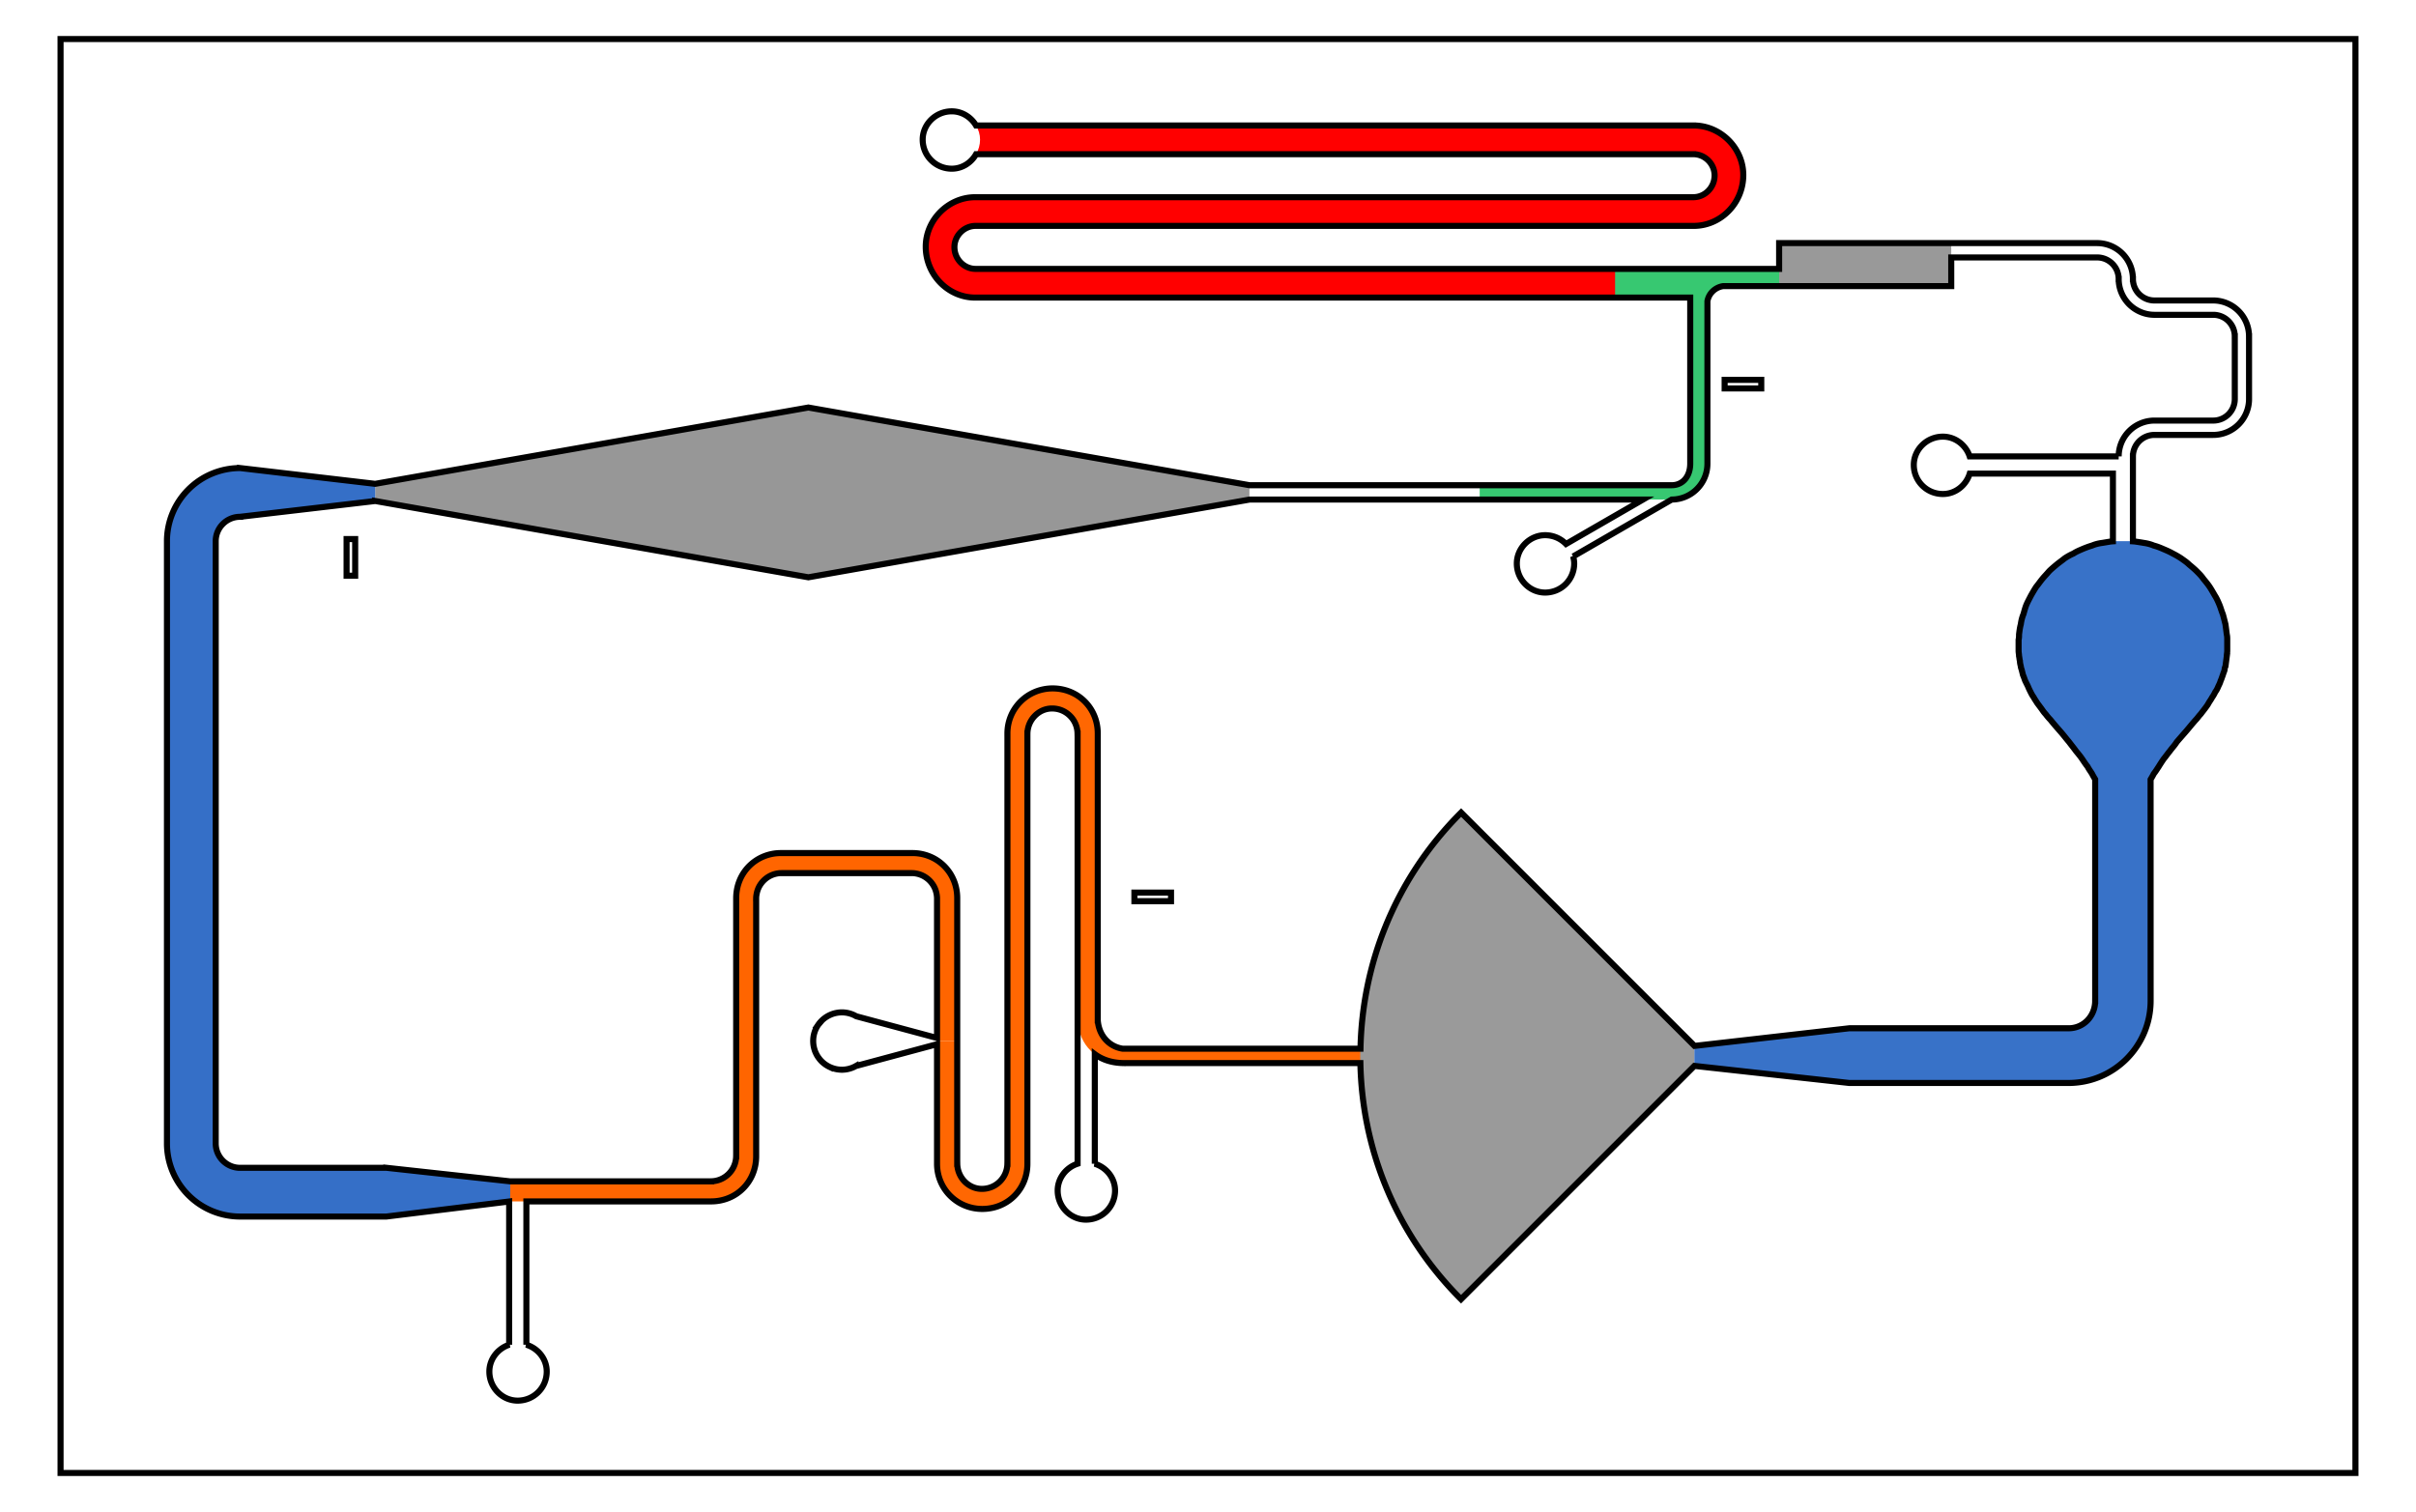 <?xml version="1.0" encoding="UTF-8" standalone="no"?>
<!-- Created with Inkscape (http://www.inkscape.org/) -->

<svg
   xmlns:dc="http://purl.org/dc/elements/1.1/"
   xmlns:cc="http://creativecommons.org/ns#"
   xmlns:rdf="http://www.w3.org/1999/02/22-rdf-syntax-ns#"
   xmlns:svg="http://www.w3.org/2000/svg"
   xmlns="http://www.w3.org/2000/svg"
   xmlns:sodipodi="http://sodipodi.sourceforge.net/DTD/sodipodi-0.dtd"
   xmlns:inkscape="http://www.inkscape.org/namespaces/inkscape"
   width="298.426"
   height="186.812"
   id="svg2"
   version="1.1"
   inkscape:version="0.92.4 5da689c313, 2019-01-14"
   sodipodi:docname="shuttle_overlay (copy).svg">
  <sodipodi:namedview
     id="base"
     pagecolor="#ffffff"
     bordercolor="#666666"
     borderopacity="1.0"
     inkscape:pageopacity="0.0"
     inkscape:pageshadow="2"
     inkscape:zoom="2.8284271"
     inkscape:cx="103.34986"
     inkscape:cy="76.35364"
     inkscape:document-units="mm"
     inkscape:current-layer="layer1"
     showgrid="false"
     units="mm"
     showborder="true"
     objecttolerance="20"
     borderlayer="true"
     inkscape:showpageshadow="true"
     inkscape:window-width="2560"
     inkscape:window-height="1414"
     inkscape:window-x="0"
     inkscape:window-y="0"
     inkscape:window-maximized="1"
     showguides="false"
     inkscape:guide-bbox="true"
     inkscape:pagecheckerboard="true"
     inkscape:snap-midpoints="true"
     inkscape:snap-nodes="false"
     inkscape:snap-bbox="true"
     inkscape:snap-bbox-midpoints="true"
     fit-margin-top="0"
     fit-margin-left="0"
     fit-margin-right="0"
     fit-margin-bottom="0">
    <inkscape:grid
       snapvisiblegridlinesonly="true"
       enabled="true"
       visible="true"
       empspacing="5"
       units="mm"
       id="grid3773"
       type="xygrid"
       originx="7.105"
       originy="4.448"
       spacingx="2.016"
       spacingy="2.016" />
  </sodipodi:namedview>
  <defs
     id="defs4">
    <pattern
       id="EMFhbasepattern"
       patternUnits="userSpaceOnUse"
       width="6"
       height="6"
       x="0"
       y="0" />
  </defs>
  <g
     inkscape:groupmode="layer"
     id="layer1"
     inkscape:label="_background"
     style="display:inline"
     transform="translate(7.105,4.448)">
    <rect
       style="fill:#ffffff;fill-opacity:1;stroke:none;stroke-width:0.788;stroke-miterlimit:4;stroke-dasharray:none;stroke-dashoffset:0;stroke-opacity:1"
       id="rect834"
       width="298.426"
       height="186.812"
       x="-7.105"
       y="-4.448" />
  </g>
  <g
     inkscape:groupmode="layer"
     id="layer7"
     inkscape:label="9 - SLC"
     transform="translate(7.105,5.199)"
     style="display:inline">
    <path
       style="color:#000000;clip-rule:nonzero;display:inline;overflow:visible;visibility:visible;opacity:1;isolation:auto;mix-blend-mode:normal;color-interpolation:sRGB;color-interpolation-filters:linearRGB;solid-color:#000000;solid-opacity:1;fill:#ff0000;fill-opacity:1;fill-rule:nonzero;stroke:none;stroke-width:1.067;stroke-linecap:butt;stroke-linejoin:miter;stroke-miterlimit:4;stroke-dasharray:none;stroke-dashoffset:0;stroke-opacity:1;color-rendering:auto;image-rendering:auto;shape-rendering:auto;text-rendering:auto;enable-background:accumulate"
       d="m 113.457,10.309 c 0.307,0.517 0.496,1.108 0.496,1.74 0,0.662 -0.188,1.272 -0.492,1.803 h 11.057 11.072 11.072 11.074 11.072 11.072 11.074 11.072 c 0.013,-1.8e-4 0.024,0 0.037,0 1.422,0 2.621,1.199 2.621,2.621 0,1.497 -1.199,2.693 -2.621,2.693 -0.013,0 -0.024,0.002 -0.037,0.002 v -0.002 h -11.072 -11.074 -11.072 -11.072 -11.074 -11.072 -11.072 -11.072 v 0.002 c -0.03,0 -0.058,-0.002 -0.088,-0.002 -3.319,0 -6.113,2.795 -6.113,6.113 0,3.493 2.795,6.289 6.113,6.289 0.028,0 0.056,3.3e-4 0.084,0 0.001,-2e-5 0.003,2e-5 0.004,0 h 14.352 14.354 14.355 14.354 14.355 14.354 2.104 2.26 c 0.297,-0.734 0.972,-1.292 1.807,-1.418 h 1.424 5.492 v -1.062 -1.062 h -5.492 -5.447 -2.146 -14.354 -14.355 -14.354 -14.355 -14.354 -14.352 c -0.001,0 -0.003,2e-5 -0.004,0 -0.011,-1.7e-4 -0.022,-0.002 -0.033,-0.002 -1.422,0 -2.621,-1.196 -2.621,-2.693 0,-1.422 1.199,-2.621 2.621,-2.621 0.013,0 0.024,0.002 0.037,0.002 h 11.072 11.072 11.072 11.074 11.072 11.072 11.074 11.072 c 0.03,4e-4 0.058,0 0.088,0 3.319,0 6.113,-2.796 6.113,-6.289 0,-3.319 -2.795,-6.113 -6.113,-6.113 -0.03,0 -0.058,0 -0.088,0 h -11.072 -11.074 -11.072 -11.072 -11.074 -11.072 -11.072 z"
       id="path67-9-0-7-4-9"
       inkscape:connector-curvature="0" />
  </g>
  <g
     inkscape:groupmode="layer"
     id="layer8"
     inkscape:label="8 - PM_block"
     transform="translate(7.105,5.199)"
     style="display:inline">
    <path
       style="color:#000000;clip-rule:nonzero;display:inline;overflow:visible;visibility:visible;opacity:1;isolation:auto;mix-blend-mode:normal;color-interpolation:sRGB;color-interpolation-filters:linearRGB;solid-color:#000000;solid-opacity:1;fill:#999999;fill-opacity:1;fill-rule:nonzero;stroke:none;stroke-width:1.067;stroke-linecap:butt;stroke-linejoin:miter;stroke-miterlimit:4;stroke-dasharray:none;stroke-dashoffset:0;stroke-opacity:1;color-rendering:auto;image-rendering:auto;shape-rendering:auto;text-rendering:auto;enable-background:accumulate"
       d="m 212.653,24.837 v 5.314 h 10.631 10.629 v -5.314 h -10.629 z"
       id="rect4183-8-3-6-9-0-6-05-7-1"
       inkscape:connector-curvature="0" />
  </g>
  <g
     inkscape:groupmode="layer"
     id="layer9"
     inkscape:label="7 - block"
     transform="translate(7.105,5.199)">
    <path
       style="color:#000000;clip-rule:nonzero;display:inline;overflow:visible;visibility:visible;opacity:1;isolation:auto;mix-blend-mode:normal;color-interpolation:sRGB;color-interpolation-filters:linearRGB;solid-color:#000000;solid-opacity:1;fill:#37c871;fill-opacity:1;fill-rule:nonzero;stroke:none;stroke-width:1.067;stroke-linecap:butt;stroke-linejoin:miter;stroke-miterlimit:4;stroke-dasharray:none;stroke-dashoffset:0;stroke-opacity:1;color-rendering:auto;image-rendering:auto;shape-rendering:auto;text-rendering:auto;enable-background:accumulate"
       d="m 192.392,28.027 v 3.543 h 7.178 2.104 v 2.545 3.996 3.996 3.996 3.996 1.998 0 c -0.001,1.467 -0.838,2.655 -2.305,2.654 h -9.48 -9.482 -4.74 v 1.772 h 4.74 9.482 9.48 c 2.445,3e-4 4.428,-1.981 4.43,-4.426 0,-7e-4 0,-10e-4 0,0 v -1.998 -3.996 -3.996 -3.996 -3.996 -2.094 c 0.163,-0.953 0.942,-1.718 1.941,-1.869 h 1.424 5.492 v -1.062 -1.062 h -5.492 -5.447 -2.146 z"
       id="path67-9-0-7-4-2-5"
       inkscape:connector-curvature="0" />
  </g>
  <g
     inkscape:groupmode="layer"
     id="layer6"
     inkscape:label="6 - PM_iSIMPLE"
     transform="translate(7.105,5.199)">
    <path
       style="color:#000000;clip-rule:nonzero;display:inline;overflow:visible;visibility:visible;opacity:1;isolation:auto;mix-blend-mode:normal;color-interpolation:sRGB;color-interpolation-filters:linearRGB;solid-color:#000000;solid-opacity:1;fill:#979797;fill-opacity:1;fill-rule:nonzero;stroke:none;stroke-width:1.067;stroke-linecap:butt;stroke-linejoin:miter;stroke-miterlimit:4;stroke-dasharray:none;stroke-dashoffset:0;stroke-opacity:1;color-rendering:auto;image-rendering:auto;shape-rendering:auto;text-rendering:auto;enable-background:accumulate"
       d="m 92.747,45.152 -29.764,5.244 -23.744,4.184 v 2.121 l 23.744,4.184 29.764,5.244 29.764,-5.244 24.742,-4.359 h -0.027 v -1.772 h 0.016 l -24.73,-4.357 z"
       id="path4248-9-3"
       inkscape:connector-curvature="0" />
  </g>
  <g
     inkscape:groupmode="layer"
     id="layer4"
     inkscape:label="5 - WLC_iSIMPLE"
     transform="translate(7.105,5.199)">
    <path
       style="color:#000000;clip-rule:nonzero;display:inline;overflow:visible;visibility:visible;opacity:1;isolation:auto;mix-blend-mode:normal;color-interpolation:sRGB;color-interpolation-filters:linearRGB;solid-color:#000000;solid-opacity:1;fill:#356fc7;fill-opacity:1;fill-rule:nonzero;stroke:none;stroke-width:1.067;stroke-linecap:butt;stroke-linejoin:miter;stroke-miterlimit:4;stroke-dasharray:none;stroke-dashoffset:0;stroke-opacity:1;color-rendering:auto;image-rendering:auto;shape-rendering:auto;text-rendering:auto;enable-background:accumulate"
       d="m 22.554,52.628 v 0 a 9.036,9.036 0 0 0 -9.035,9.035 v 18.602 18.604 18.602 18.604 a 9.036,9.036 0 0 0 9.033,9.035 9.036,9.036 0 0 0 0.002,0 H 40.622 l 15.301,-1.877 v -2.475 l -15.301,-1.676 v 0 H 22.554 a 3.012,3.012 0 0 1 -0.002,0 3.012,3.012 0 0 1 -3.01,-3.012 v -18.604 -18.602 -18.604 -18.602 a 3.012,3.012 0 0 1 3.012,-3.012 v 0 l 16.686,-1.951 v -2.121 z"
       id="path4357-8-9-2-2-6-2"
       inkscape:connector-curvature="0" />
  </g>
  <g
     inkscape:groupmode="layer"
     id="layer11"
     inkscape:label="4 - push2"
     transform="translate(7.105,5.199)"
     style="display:inline">
    <path
       style="color:#000000;clip-rule:nonzero;display:inline;overflow:visible;visibility:visible;opacity:1;isolation:auto;mix-blend-mode:normal;color-interpolation:sRGB;color-interpolation-filters:linearRGB;solid-color:#000000;solid-opacity:1;fill:#ff6500;fill-opacity:1;fill-rule:nonzero;stroke:none;stroke-width:1.067;stroke-linecap:butt;stroke-linejoin:miter;stroke-miterlimit:4;stroke-dasharray:none;stroke-dashoffset:0;stroke-opacity:1;color-rendering:auto;image-rendering:auto;shape-rendering:auto;text-rendering:auto;enable-background:accumulate"
       d="m 89.407,100.193 c -0.394,0 -0.777,0.034 -1.145,0.107 -0.368,0.073 -0.721,0.18 -1.057,0.318 -0.335,0.138 -0.653,0.308 -0.949,0.506 -0.296,0.198 -0.572,0.423 -0.822,0.674 -0.25,0.25 -0.476,0.524 -0.674,0.82 -0.198,0.296 -0.367,0.614 -0.506,0.949 -0.139,0.335 -0.246,0.689 -0.318,1.057 -0.073,0.368 -0.111,0.751 -0.111,1.145 v 3.986 3.986 3.986 3.986 3.986 3.986 3.986 3.988 h -0.004 c -0.004,0.213 -0.029,0.42 -0.072,0.621 -0.043,0.201 -0.104,0.394 -0.184,0.578 -0.079,0.184 -0.176,0.358 -0.287,0.521 -0.111,0.163 -0.236,0.316 -0.375,0.455 -0.139,0.139 -0.292,0.264 -0.455,0.375 -0.163,0.111 -0.338,0.208 -0.521,0.287 -0.184,0.079 -0.378,0.14 -0.578,0.184 -0.201,0.043 -0.41,0.068 -0.623,0.072 v 0.01 h -3.1 -3.1 -3.102 -3.1 -3.1 -3.102 -3.1 -3.102 v 2.481 h 3.102 3.1 3.102 3.1 3.1 3.102 3.1 3.102 c 0.394,0 0.775,-0.037 1.143,-0.109 0.368,-0.073 0.721,-0.18 1.057,-0.318 0.335,-0.139 0.653,-0.31 0.949,-0.508 0.296,-0.198 0.572,-0.423 0.822,-0.674 0.25,-0.25 0.476,-0.524 0.674,-0.82 0.198,-0.296 0.367,-0.614 0.506,-0.949 0.139,-0.335 0.246,-0.691 0.318,-1.058 0.073,-0.368 0.109,-0.749 0.109,-1.143 v -3.988 -3.986 -3.986 -3.986 -3.986 -3.986 -3.986 -3.986 c 0.004,-0.213 0.035,-0.421 0.078,-0.621 0.043,-0.201 0.106,-0.394 0.186,-0.578 0.079,-0.184 0.174,-0.358 0.285,-0.521 0.111,-0.163 0.238,-0.316 0.377,-0.455 0.139,-0.139 0.292,-0.264 0.455,-0.375 0.163,-0.111 0.338,-0.208 0.521,-0.287 0.184,-0.079 0.378,-0.142 0.578,-0.185 0.201,-0.044 0.408,-0.07 0.621,-0.07 v 0 h 2.018 2.02 2.018 2.018 2.02 2.018 2.018 2.01 v 0 c 0.213,0 0.423,0.026 0.623,0.07 0.201,0.043 0.392,0.106 0.576,0.185 0.184,0.079 0.358,0.176 0.521,0.287 0.163,0.111 0.316,0.236 0.455,0.375 0.139,0.139 0.266,0.292 0.377,0.455 0.111,0.163 0.206,0.338 0.285,0.521 0.079,0.184 0.142,0.378 0.186,0.578 0.043,0.197 0.073,0.403 0.078,0.613 v 4.104 4.102 4.104 4.104 1.238 h 0.311 0.311 0.309 0.311 0.311 0.309 0.311 0.311 v -1.238 -4.104 -4.104 -4.102 -4.096 c 0,-0.394 -0.039,-0.777 -0.111,-1.145 -0.073,-0.368 -0.18,-0.721 -0.318,-1.057 -0.139,-0.335 -0.308,-0.653 -0.506,-0.949 -0.198,-0.296 -0.423,-0.57 -0.674,-0.82 -0.25,-0.25 -0.526,-0.476 -0.822,-0.674 -0.296,-0.198 -0.614,-0.367 -0.949,-0.506 -0.335,-0.139 -0.689,-0.246 -1.057,-0.318 -0.366,-0.072 -0.746,-0.107 -1.137,-0.107 h -2.018 -2.018 -2.018 -2.02 -2.018 -2.018 -2.02 z"
       id="path67-9-0-4-5-8-4-1"
       inkscape:connector-curvature="0" />
  </g>
  <g
     inkscape:groupmode="layer"
     id="layer10"
     inkscape:label="3  - push1"
     transform="translate(7.105,5.199)"
     style="display:inline">
    <path
       style="color:#000000;clip-rule:nonzero;display:inline;overflow:visible;visibility:visible;opacity:1;isolation:auto;mix-blend-mode:normal;color-interpolation:sRGB;color-interpolation-filters:linearRGB;solid-color:#000000;solid-opacity:1;fill:#ff6600;fill-opacity:0.99;fill-rule:nonzero;stroke:none;stroke-width:1.067;stroke-linecap:butt;stroke-linejoin:miter;stroke-miterlimit:4;stroke-dasharray:none;stroke-dashoffset:0;stroke-opacity:1;color-rendering:auto;image-rendering:auto;shape-rendering:auto;text-rendering:auto;enable-background:accumulate"
       d="m 122.903,79.853 c -0.383,0 -0.755,0.037 -1.117,0.109 -0.362,0.073 -0.712,0.18 -1.045,0.318 -0.333,0.139 -0.65,0.31 -0.947,0.508 -0.297,0.198 -0.575,0.423 -0.828,0.674 -0.253,0.25 -0.482,0.526 -0.684,0.822 -0.201,0.296 -0.376,0.614 -0.518,0.949 -0.142,0.336 -0.251,0.689 -0.326,1.057 -0.075,0.368 -0.115,0.751 -0.115,1.145 h 0.004 v 6.643 6.644 6.643 6.645 6.643 6.645 6.644 6.643 h -0.006 c -0.004,0.216 -0.03,0.426 -0.074,0.629 -0.044,0.203 -0.109,0.398 -0.189,0.584 -0.081,0.186 -0.178,0.362 -0.291,0.527 -0.113,0.165 -0.243,0.319 -0.385,0.459 -0.142,0.14 -0.296,0.266 -0.463,0.377 -0.167,0.111 -0.344,0.205 -0.531,0.283 -0.187,0.078 -0.384,0.139 -0.588,0.18 -0.204,0.041 -0.416,0.062 -0.633,0.062 -0.202,0 -0.401,-0.022 -0.594,-0.062 -0.193,-0.041 -0.38,-0.102 -0.559,-0.18 -0.179,-0.078 -0.351,-0.172 -0.512,-0.283 -0.161,-0.111 -0.311,-0.237 -0.449,-0.377 -0.138,-0.14 -0.264,-0.294 -0.375,-0.459 -0.111,-0.165 -0.209,-0.341 -0.289,-0.527 -0.08,-0.186 -0.141,-0.381 -0.186,-0.584 -0.044,-0.203 -0.07,-0.413 -0.074,-0.629 h -0.004 v -4.102 -4.104 -4.104 -2.863 h -0.311 -0.311 -0.309 -0.311 -0.311 -0.309 -0.311 -0.311 v 2.863 4.104 4.104 4.102 c 0,0.394 0.04,0.777 0.115,1.145 0.075,0.368 0.184,0.721 0.326,1.057 0.142,0.336 0.316,0.653 0.518,0.949 0.201,0.296 0.43,0.572 0.684,0.822 0.253,0.25 0.529,0.476 0.826,0.674 0.297,0.198 0.614,0.367 0.947,0.506 0.333,0.139 0.683,0.245 1.045,0.318 0.362,0.073 0.737,0.111 1.119,0.111 0.394,0 0.777,-0.038 1.145,-0.111 0.368,-0.073 0.721,-0.18 1.057,-0.318 0.335,-0.139 0.653,-0.308 0.949,-0.506 0.296,-0.198 0.572,-0.423 0.822,-0.674 0.25,-0.25 0.476,-0.526 0.674,-0.822 0.198,-0.296 0.367,-0.614 0.506,-0.949 0.139,-0.336 0.246,-0.689 0.318,-1.057 0.073,-0.368 0.111,-0.751 0.111,-1.145 v -6.643 -6.644 -6.645 -6.643 -6.645 -6.643 -6.644 -6.643 h 0.002 c 0.004,-0.216 0.028,-0.428 0.072,-0.631 0.044,-0.203 0.108,-0.398 0.188,-0.584 0.08,-0.186 0.176,-0.362 0.287,-0.527 0.111,-0.165 0.237,-0.317 0.375,-0.457 0.138,-0.14 0.288,-0.266 0.449,-0.377 0.161,-0.111 0.333,-0.207 0.512,-0.285 0.179,-0.078 0.366,-0.139 0.559,-0.18 0.193,-0.041 0.393,-0.061 0.596,-0.061 0.217,0 0.427,0.02 0.631,0.061 0.204,0.041 0.401,0.102 0.588,0.18 0.187,0.078 0.365,0.174 0.531,0.285 0.167,0.111 0.323,0.237 0.465,0.377 0.142,0.14 0.27,0.292 0.383,0.457 0.113,0.165 0.212,0.342 0.293,0.527 0.081,0.186 0.143,0.381 0.188,0.584 0.044,0.203 0.07,0.415 0.074,0.631 h 0.006 v 4.428 4.43 4.43 4.428 4.43 4.43 4.43 4.428 c 0.215,3.088 2.287,5.196 5.576,5.275 0,0 0,0 0,0 h 3.68 3.686 3.688 3.688 3.688 3.688 3.688 3.686 v -0.221 -0.223 -0.221 -0.221 -0.223 -0.221 -0.221 -0.223 h -3.686 -3.688 -3.688 -3.688 -3.688 -3.688 -3.686 -3.68 c -1.712,-0.25 -2.967,-1.652 -3.094,-3.508 h -0.002 v -4.422 -4.43 -4.43 -4.43 -4.428 -4.43 -4.43 -4.428 c 0,-0.394 -0.039,-0.776 -0.111,-1.145 -0.073,-0.368 -0.18,-0.721 -0.318,-1.057 -0.139,-0.336 -0.308,-0.653 -0.506,-0.949 -0.198,-0.296 -0.423,-0.572 -0.674,-0.822 -0.25,-0.25 -0.526,-0.476 -0.822,-0.674 -0.296,-0.198 -0.614,-0.369 -0.949,-0.508 -0.335,-0.139 -0.689,-0.246 -1.057,-0.318 -0.368,-0.073 -0.751,-0.109 -1.145,-0.109 z"
       id="path67-9-0-4-5-8-5-6-6"
       inkscape:connector-curvature="0" />
  </g>
  <g
     inkscape:groupmode="layer"
     id="layer5"
     inkscape:label="2 - PM_SIMPLE"
     transform="translate(7.105,5.199)"
     style="display:inline">
    <path
       style="color:#000000;clip-rule:nonzero;display:inline;overflow:visible;visibility:visible;opacity:1;isolation:auto;mix-blend-mode:normal;color-interpolation:sRGB;color-interpolation-filters:linearRGB;solid-color:#000000;solid-opacity:1;fill:#999999;fill-opacity:0.985;fill-rule:nonzero;stroke:none;stroke-width:1.067;stroke-linecap:butt;stroke-linejoin:miter;stroke-miterlimit:4;stroke-dasharray:none;stroke-dashoffset:0;stroke-opacity:1;marker:none;color-rendering:auto;image-rendering:auto;shape-rendering:auto;text-rendering:auto;enable-background:accumulate"
       d="m 173.363,95.189 c -4.151,4.151 -7.264,8.946 -9.34,14.064 -2.076,5.118 -3.113,10.559 -3.113,16 9e-5,5.441 1.038,10.882 3.113,16 2.076,5.118 5.19,9.915 9.342,14.066 l 7.516,-7.518 7.518,-7.516 7.516,-7.516 6.277,-6.277 h -0.008 v -2.477 h 0.008 l -6.277,-6.279 -7.518,-7.516 -7.516,-7.518 z"
       id="path4142-2-7-01-0-2"
       inkscape:connector-curvature="0" />
  </g>
  <g
     inkscape:groupmode="layer"
     id="layer3"
     inkscape:label="1 - WLC_SIMPLE"
     transform="translate(7.105,5.199)"
     style="display:inline">
    <path
       style="color:#000000;clip-rule:nonzero;display:inline;overflow:visible;visibility:visible;opacity:1;isolation:auto;mix-blend-mode:normal;color-interpolation:sRGB;color-interpolation-filters:linearRGB;solid-color:#000000;solid-opacity:1;fill:#3771c8;fill-opacity:0.99;fill-rule:nonzero;stroke:none;stroke-width:1.067;stroke-linecap:butt;stroke-linejoin:miter;stroke-miterlimit:4;stroke-dasharray:none;stroke-dashoffset:0;stroke-opacity:1;color-rendering:auto;image-rendering:auto;shape-rendering:auto;text-rendering:auto;enable-background:accumulate"
       d="m 254.569,61.665 c -0.328,0 -0.711,-4e-4 -1.039,0.055 -0.328,0.055 -0.655,0.109 -0.982,0.164 -0.437,0.055 -0.874,0.164 -1.256,0.328 -0.382,0.109 -0.821,0.272 -1.203,0.435 -0.382,0.164 -0.764,0.328 -1.092,0.547 -0.382,0.164 -0.764,0.383 -1.092,0.602 -0.328,0.273 -0.657,0.491 -0.984,0.764 -0.328,0.273 -0.655,0.547 -0.928,0.82 -0.273,0.328 -0.547,0.6 -0.82,0.928 -0.273,0.328 -0.491,0.655 -0.764,0.982 -0.218,0.328 -0.438,0.711 -0.656,1.094 -0.164,0.328 -0.381,0.709 -0.545,1.092 -0.164,0.382 -0.274,0.819 -0.383,1.201 -0.164,0.382 -0.273,0.821 -0.328,1.258 -0.109,0.382 -0.164,0.819 -0.219,1.256 0,0.218 1e-5,0.436 -0.055,0.654 v 0.656 0.711 c 0,0.218 0.055,0.436 0.055,0.654 0.054,0.218 0.055,0.438 0.109,0.602 0,0.218 0.055,0.436 0.109,0.654 0,0.109 0.055,0.274 0.109,0.438 0.055,0.218 0.109,0.438 0.164,0.656 0.109,0.218 0.162,0.436 0.271,0.709 0.109,0.218 0.219,0.438 0.328,0.656 0.109,0.273 0.219,0.49 0.328,0.709 0.109,0.218 0.219,0.438 0.383,0.656 0.109,0.218 0.274,0.438 0.438,0.711 0.164,0.218 0.326,0.436 0.49,0.654 0.164,0.218 0.328,0.492 0.547,0.711 0.164,0.218 0.383,0.49 0.602,0.709 0.437,0.546 0.873,1.038 1.256,1.475 0.382,0.437 0.709,0.875 1.037,1.258 0.328,0.437 0.602,0.764 0.875,1.147 0.273,0.328 0.545,0.655 0.764,0.982 0.218,0.328 0.438,0.657 0.656,0.93 0.164,0.328 0.381,0.6 0.545,0.873 0.131,0.261 0.262,0.478 0.393,0.697 v 27.361 h -0.002 c -1.7e-4,1.867 -1.417,3.384 -3.285,3.385 v 0 h -27.076 l -19.135,2.18 v 2.477 l 19.135,2.111 h 27.074 c 0,0 0.002,0 0.002,0 5.605,0 10.148,-4.545 10.148,-10.148 l -0.004,-27.352 c 0.133,-0.223 0.266,-0.444 0.398,-0.709 0.218,-0.273 0.383,-0.545 0.602,-0.873 0.164,-0.273 0.381,-0.602 0.6,-0.93 0.273,-0.328 0.493,-0.655 0.766,-0.982 0.273,-0.382 0.6,-0.71 0.873,-1.147 0.328,-0.382 0.711,-0.821 1.094,-1.258 0.382,-0.437 0.764,-0.928 1.256,-1.475 0.218,-0.218 0.383,-0.49 0.602,-0.709 0.164,-0.218 0.381,-0.492 0.545,-0.711 0.164,-0.218 0.328,-0.436 0.438,-0.654 0.164,-0.273 0.328,-0.492 0.438,-0.711 0.164,-0.218 0.272,-0.438 0.381,-0.656 0.164,-0.218 0.274,-0.436 0.383,-0.709 0.109,-0.218 0.219,-0.438 0.273,-0.656 0.109,-0.219 0.164,-0.436 0.273,-0.709 0.055,-0.218 0.164,-0.438 0.219,-0.656 0,-0.164 0.055,-0.328 0.109,-0.438 0.055,-0.437 0.109,-0.819 0.164,-1.256 h -0.002 c 0,-0.218 0.055,-0.436 0.055,-0.654 v -0.711 -0.656 c 0,-0.218 1.2e-4,-0.436 -0.055,-0.654 -0.055,-0.437 -0.109,-0.873 -0.164,-1.256 -0.109,-0.437 -0.217,-0.875 -0.326,-1.258 -0.164,-0.382 -0.274,-0.819 -0.438,-1.201 -0.164,-0.382 -0.328,-0.764 -0.547,-1.092 -0.218,-0.382 -0.436,-0.766 -0.654,-1.094 -0.218,-0.328 -0.493,-0.655 -0.766,-0.983 -0.218,-0.328 -0.491,-0.6 -0.818,-0.928 -0.273,-0.273 -0.602,-0.547 -0.93,-0.82 -0.273,-0.273 -0.6,-0.491 -0.982,-0.764 -0.328,-0.218 -0.711,-0.438 -1.039,-0.602 -0.382,-0.218 -0.764,-0.383 -1.146,-0.547 -0.382,-0.164 -0.764,-0.326 -1.201,-0.436 -0.382,-0.164 -0.819,-0.273 -1.201,-0.328 -0.328,-0.055 -0.657,-0.109 -1.039,-0.164 -0.328,-0.055 -0.655,-0.055 -1.037,-0.055 h -0.273 -0.273 -0.273 z"
       id="path6265-5"
       inkscape:connector-curvature="0" />
  </g>
  <g
     inkscape:groupmode="layer"
     id="layer2"
     inkscape:label="overlay"
     transform="translate(7.105,5.199)"
     style="display:inline">
    <path
       style="color:#000000;clip-rule:nonzero;display:inline;overflow:visible;visibility:visible;opacity:1;isolation:auto;mix-blend-mode:normal;color-interpolation:sRGB;color-interpolation-filters:linearRGB;solid-color:#000000;solid-opacity:1;fill:none;fill-opacity:0.396;fill-rule:nonzero;stroke:#000000;stroke-width:0.75;stroke-linecap:butt;stroke-linejoin:miter;stroke-miterlimit:4;stroke-dasharray:none;stroke-dashoffset:0;stroke-opacity:1;color-rendering:auto;image-rendering:auto;shape-rendering:auto;text-rendering:auto;enable-background:accumulate"
       d="M 0.375,-0.376 V 176.79 H 283.84 V -0.376 Z M 110.461,8.556 c 1.264,0 2.38,0.717 2.994,1.752 h 11.062 11.072 11.074 11.072 11.072 11.072 11.074 11.072 v 0.002 c 0.03,0 0.058,-0.002 0.088,-0.002 3.319,0 6.113,2.795 6.113,6.113 0,3.493 -2.795,6.289 -6.113,6.289 -0.03,0 -0.058,0.002 -0.088,0.002 v -0.002 h -11.072 -11.074 -11.072 -11.072 -11.072 -11.074 -11.072 -11.072 c -0.013,-1.8e-4 -0.024,0 -0.037,0 -1.422,0 -2.621,1.199 -2.621,2.621 0,1.497 1.199,2.693 2.621,2.693 0.013,0 0.024,0.002 0.037,0.002 h 14.352 14.354 14.355 14.354 14.355 14.354 2.146 5.447 5.492 v -3.189 h 10.629 10.631 9.01 9.008 a 4.429,4.429 0 0 1 4.422,4.43 h 0.002 a 2.657,2.657 0 0 0 2.656,2.658 h 3.629 3.627 a 4.429,4.429 0 0 1 4.428,4.42 h 0.002 v 3.883 3.881 a 4.429,4.429 0 0 1 -4.43,4.428 h -3.627 -3.629 a 2.657,2.657 0 0 0 -2.656,2.658 h -0.002 v 10.492 c 0.115,0.008 0.231,0.014 0.344,0.033 0.382,0.055 0.711,0.109 1.039,0.164 0.382,0.055 0.819,0.164 1.201,0.328 0.437,0.109 0.819,0.274 1.201,0.438 0.382,0.164 0.764,0.326 1.146,0.545 0.328,0.164 0.711,0.383 1.039,0.602 0.382,0.273 0.709,0.491 0.982,0.764 0.328,0.273 0.657,0.547 0.93,0.82 0.328,0.328 0.6,0.6 0.818,0.928 0.273,0.328 0.547,0.657 0.766,0.984 0.219,0.328 0.436,0.709 0.654,1.092 0.219,0.328 0.383,0.709 0.547,1.092 0.164,0.382 0.274,0.821 0.438,1.203 0.109,0.382 0.217,0.819 0.326,1.256 0.055,0.382 0.109,0.819 0.164,1.256 0.055,0.218 0.055,0.438 0.055,0.656 v 0.654 0.711 c 0,0.218 -0.055,0.436 -0.055,0.654 h 0.002 c -0.055,0.437 -0.109,0.821 -0.164,1.258 -0.055,0.109 -0.109,0.272 -0.109,0.436 -0.055,0.218 -0.164,0.438 -0.219,0.656 -0.109,0.273 -0.164,0.49 -0.273,0.709 -0.055,0.219 -0.164,0.438 -0.273,0.656 -0.109,0.273 -0.219,0.493 -0.383,0.711 -0.109,0.219 -0.217,0.436 -0.381,0.654 -0.109,0.219 -0.274,0.438 -0.438,0.711 -0.109,0.219 -0.274,0.436 -0.438,0.654 -0.164,0.218 -0.381,0.492 -0.545,0.711 -0.219,0.218 -0.383,0.49 -0.602,0.709 -0.492,0.546 -0.874,1.04 -1.256,1.477 -0.382,0.437 -0.766,0.874 -1.094,1.256 -0.273,0.437 -0.6,0.764 -0.873,1.146 -0.273,0.328 -0.493,0.655 -0.766,0.982 -0.219,0.328 -0.436,0.657 -0.6,0.93 -0.219,0.328 -0.383,0.6 -0.602,0.873 -0.133,0.266 -0.266,0.486 -0.398,0.709 l 0.004,27.352 c -5.2e-4,5.603 -4.543,10.146 -10.148,10.148 h -0.002 -27.074 l -19.127,-2.111 -6.277,6.277 -7.516,7.516 -7.518,7.516 -7.516,7.518 c -4.151,-4.151 -7.266,-8.948 -9.342,-14.066 -1.963,-4.84 -2.985,-9.969 -3.092,-15.113 h -3.549 -3.688 -3.688 -3.686 -3.688 -3.688 -3.688 -3.678 v 0.002 c -1.382,-0.033 -2.547,-0.428 -3.451,-1.1 v 13.541 h -0.008 c 1.456,0.455 2.51,1.777 2.51,3.311 0,1.996 -1.598,3.594 -3.594,3.594 -1.896,0 -3.494,-1.598 -3.494,-3.594 0,-1.536 1.055,-2.859 2.461,-3.312 v -17.715 -4.428 -4.43 -4.43 -4.428 -4.43 -4.43 -4.43 -4.428 h -0.008 c -0.004,-0.216 -0.028,-0.426 -0.072,-0.629 -0.044,-0.203 -0.109,-0.4 -0.189,-0.586 -0.081,-0.186 -0.178,-0.36 -0.291,-0.525 -0.113,-0.165 -0.243,-0.319 -0.385,-0.459 -0.142,-0.14 -0.296,-0.266 -0.463,-0.377 -0.167,-0.111 -0.344,-0.207 -0.531,-0.285 -0.187,-0.078 -0.384,-0.137 -0.588,-0.178 -0.204,-0.041 -0.416,-0.062 -0.633,-0.062 -0.202,0 -0.401,0.021 -0.594,0.062 -0.193,0.041 -0.381,0.1 -0.561,0.178 -0.179,0.078 -0.349,0.174 -0.51,0.285 -0.161,0.111 -0.311,0.237 -0.449,0.377 -0.138,0.14 -0.266,0.294 -0.377,0.459 -0.111,0.165 -0.207,0.34 -0.287,0.525 -0.08,0.186 -0.143,0.383 -0.188,0.586 -0.044,0.203 -0.068,0.413 -0.072,0.629 h -0.002 v 6.643 6.645 6.643 6.645 6.645 6.643 6.645 6.643 c 0,0.394 -0.039,0.777 -0.111,1.145 -0.073,0.368 -0.18,0.721 -0.318,1.057 -0.139,0.336 -0.308,0.653 -0.506,0.949 -0.198,0.296 -0.423,0.572 -0.674,0.822 -0.25,0.25 -0.526,0.476 -0.822,0.674 -0.296,0.198 -0.614,0.367 -0.949,0.506 -0.335,0.139 -0.689,0.246 -1.057,0.318 -0.368,0.073 -0.751,0.111 -1.145,0.111 -0.383,0 -0.755,-0.039 -1.117,-0.111 -0.362,-0.073 -0.712,-0.18 -1.045,-0.318 -0.333,-0.139 -0.65,-0.308 -0.947,-0.506 -0.297,-0.198 -0.575,-0.423 -0.828,-0.674 -0.253,-0.25 -0.482,-0.526 -0.684,-0.822 -0.201,-0.296 -0.374,-0.614 -0.516,-0.949 -0.142,-0.336 -0.253,-0.689 -0.328,-1.057 -0.075,-0.368 -0.115,-0.751 -0.115,-1.145 v -4.102 -4.104 -4.104 -2.465 l -10.006,2.691 a 3.543,3.543 0 0 1 -1.736,0.467 l -0.016,0.004 c -0.027,0 -0.051,-0.007 -0.078,-0.008 a 3.543,3.543 0 0 1 -0.559,-0.057 c -0.058,-0.011 -0.115,-0.024 -0.172,-0.037 a 3.543,3.543 0 0 1 -0.455,-0.141 c -0.076,-0.029 -0.15,-0.06 -0.223,-0.094 a 3.543,3.543 0 0 1 -0.4,-0.219 c -0.054,-0.034 -0.107,-0.067 -0.158,-0.104 a 3.543,3.543 0 0 1 -0.383,-0.314 c -0.035,-0.033 -0.072,-0.065 -0.105,-0.1 a 3.543,3.543 0 0 1 -0.342,-0.414 c -0.031,-0.043 -0.063,-0.085 -0.092,-0.129 a 3.543,3.543 0 0 1 -0.256,-0.473 c -0.02,-0.044 -0.041,-0.086 -0.059,-0.131 a 3.543,3.543 0 0 1 -0.164,-0.529 c -0.01,-0.045 -0.022,-0.089 -0.031,-0.135 a 3.543,3.543 0 0 1 -0.062,-0.631 c 0,-0.01 -0.004,-0.019 -0.004,-0.029 0,-0.011 0.004,-0.022 0.004,-0.033 a 3.543,3.543 0 0 1 0.066,-0.668 c 0.001,-0.003 0.001,-0.005 0.002,-0.008 a 3.543,3.543 0 0 1 0,-0.004 c 0.002,-0.007 0.005,-0.013 0.006,-0.019 a 3.543,3.543 0 0 1 0.201,-0.646 c 0.001,-0.002 0.001,-0.004 0.002,-0.006 a 3.543,3.543 0 0 1 0.316,-0.58 c 0.005,-0.007 0.007,-0.015 0.012,-0.021 a 3.543,3.543 0 0 1 0.951,-0.949 l 0.002,-0.002 a 3.543,3.543 0 0 1 0.596,-0.322 c 0.004,-0.002 0.007,-0.005 0.01,-0.006 a 3.543,3.543 0 0 1 0.66,-0.205 3.543,3.543 0 0 1 0.002,0 3.543,3.543 0 0 1 0.715,-0.076 3.543,3.543 0 0 1 1.777,0.482 l 9.979,2.682 v -0.873 -4.104 -4.104 -4.102 -4.104 c -0.005,-0.21 -0.035,-0.416 -0.078,-0.613 -0.043,-0.201 -0.104,-0.394 -0.184,-0.578 -0.079,-0.184 -0.176,-0.358 -0.287,-0.521 -0.111,-0.163 -0.236,-0.316 -0.375,-0.455 -0.139,-0.139 -0.292,-0.264 -0.455,-0.375 -0.163,-0.111 -0.338,-0.208 -0.521,-0.287 -0.184,-0.079 -0.378,-0.141 -0.578,-0.184 -0.198,-0.043 -0.403,-0.072 -0.613,-0.072 h -2.018 -2.02 -2.018 -2.018 -2.02 -2.018 -2.018 -2.018 c -0.213,0 -0.423,0.028 -0.623,0.072 -0.201,0.043 -0.392,0.104 -0.576,0.184 -0.184,0.079 -0.36,0.176 -0.523,0.287 -0.163,0.111 -0.314,0.236 -0.453,0.375 -0.139,0.139 -0.266,0.292 -0.377,0.455 -0.111,0.163 -0.208,0.338 -0.287,0.521 -0.079,0.184 -0.14,0.378 -0.184,0.578 -0.043,0.2 -0.076,0.408 -0.08,0.621 h 0.002 v 3.986 3.986 3.986 3.988 3.986 3.986 3.986 3.986 c 0,0.394 -0.039,0.777 -0.111,1.145 -0.073,0.368 -0.18,0.721 -0.318,1.057 -0.138,0.336 -0.308,0.653 -0.506,0.949 -0.198,0.296 -0.424,0.57 -0.674,0.82 -0.25,0.25 -0.524,0.478 -0.82,0.676 -0.296,0.198 -0.614,0.367 -0.949,0.506 -0.335,0.139 -0.689,0.245 -1.057,0.318 -0.368,0.073 -0.751,0.109 -1.145,0.109 H 77.627 74.526 71.426 68.324 65.225 62.125 59.024 57.914 v 17.707 h -0.014 c 1.466,0.45 2.527,1.776 2.527,3.316 0,1.996 -1.596,3.594 -3.592,3.594 -1.896,0 -3.494,-1.597 -3.494,-3.594 0,-1.541 1.062,-2.867 2.475,-3.316 h -0.029 v -17.695 l -15.164,1.859 H 22.553 a 9.036,9.036 0 0 1 -9.035,-9.035 V 117.474 98.872 80.27 61.667 a 9.036,9.036 0 0 1 9.035,-9.035 v -0.002 l 16.68,1.951 23.752,-4.186 29.764,-5.244 29.764,5.244 24.73,4.357 h 4.723 9.48 4.74 4.797 7.973 1.451 9.48 9.48 c 1.467,3.99e-4 2.304,-1.188 2.305,-2.654 v -2 -3.996 -3.996 -3.996 -3.996 -2.545 h -2.104 -14.354 -14.355 -14.354 -14.355 -14.354 -14.352 c -0.03,4e-4 -0.058,0 -0.088,0 -3.319,0 -6.113,-2.796 -6.113,-6.289 0,-3.319 2.795,-6.113 6.113,-6.113 h 0.088 11.072 11.072 11.074 11.072 11.072 11.072 11.074 11.072 c 0.013,0 0.024,-0.002 0.037,-0.002 1.422,0 2.621,-1.196 2.621,-2.693 0,-1.422 -1.199,-2.621 -2.621,-2.621 -0.013,0 -0.024,0.002 -0.037,0.002 v -0.002 h -11.072 -11.074 -11.072 -11.072 -11.072 -11.074 -11.072 -11.057 c -0.612,1.07 -1.732,1.793 -3,1.793 -1.996,0 -3.594,-1.598 -3.594,-3.594 0,-1.896 1.598,-3.494 3.594,-3.494 z M 233.914,26.608 v 3.543 h -10.631 -10.629 -5.492 -1.424 c -0.999,0.151 -1.779,0.916 -1.941,1.869 v 2.094 3.996 3.996 3.996 3.996 1.998 c -0.002,2.437 -1.972,4.413 -4.406,4.426 l -1.168,0.674 -1.574,0.908 -1.572,0.906 -1.572,0.908 -1.572,0.908 -1.572,0.908 -1.572,0.908 -1.574,0.908 -0.008,-0.012 c 0.078,0.285 0.133,0.577 0.133,0.883 -10e-6,1.996 -1.596,3.594 -3.592,3.594 -1.896,0 -3.494,-1.597 -3.494,-3.594 0,-1.896 1.598,-3.494 3.494,-3.494 1.022,0 1.934,0.423 2.586,1.086 l 1.568,-0.906 1.572,-0.908 1.572,-0.906 1.574,-0.908 1.572,-0.908 1.572,-0.908 0.078,-0.045 h -5.955 -9.48 -1.451 -7.973 -4.797 -4.74 -9.48 -4.711 L 122.512,60.884 92.748,66.128 62.984,60.884 39.238,56.7 v 0.002 l -16.686,1.951 v 0.002 a 3.012,3.012 0 0 0 -3.012,3.012 v 18.604 18.602 18.602 18.604 a 3.012,3.012 0 0 0 3.012,3.012 h 18.07 v -0.004 l 15.301,1.676 h 3.1 3.102 3.1 3.1 3.102 3.1 3.102 3.1 v -0.006 c 0.213,-0.004 0.421,-0.029 0.621,-0.072 0.201,-0.043 0.394,-0.105 0.578,-0.184 0.184,-0.079 0.358,-0.176 0.521,-0.287 0.163,-0.111 0.316,-0.236 0.455,-0.375 0.139,-0.139 0.266,-0.292 0.377,-0.455 0.111,-0.163 0.206,-0.338 0.285,-0.521 0.079,-0.184 0.142,-0.378 0.186,-0.578 0.043,-0.201 0.068,-0.408 0.072,-0.621 h 0.004 v -3.986 -3.986 -3.986 -3.986 -3.988 -3.986 -3.986 -3.986 c 0,-0.394 0.039,-0.777 0.111,-1.145 0.073,-0.368 0.18,-0.719 0.318,-1.055 0.139,-0.335 0.308,-0.653 0.506,-0.949 0.198,-0.296 0.423,-0.572 0.674,-0.822 0.25,-0.25 0.526,-0.476 0.822,-0.674 0.296,-0.198 0.614,-0.367 0.949,-0.506 0.335,-0.139 0.689,-0.246 1.057,-0.318 0.368,-0.073 0.751,-0.105 1.145,-0.105 h 2.018 2.018 2.018 2.02 2.018 2.018 2.02 2.018 c 0.391,4.5e-4 0.771,0.033 1.137,0.105 0.368,0.073 0.721,0.18 1.057,0.318 0.335,0.138 0.653,0.308 0.949,0.506 0.296,0.198 0.57,0.424 0.82,0.674 0.25,0.25 0.478,0.526 0.676,0.822 0.198,0.296 0.367,0.614 0.506,0.949 0.139,0.335 0.246,0.687 0.318,1.055 0.073,0.368 0.109,0.751 0.109,1.145 v 4.096 4.102 4.104 4.104 4.102 4.104 4.104 4.102 h 0.006 c 0.004,0.216 0.028,0.426 0.072,0.629 0.044,0.203 0.108,0.398 0.188,0.584 0.08,0.186 0.176,0.362 0.287,0.527 0.111,0.165 0.237,0.319 0.375,0.459 0.138,0.14 0.29,0.266 0.451,0.377 0.161,0.111 0.331,0.207 0.51,0.285 0.179,0.078 0.366,0.137 0.559,0.178 0.193,0.041 0.393,0.062 0.596,0.062 0.217,0 0.427,-0.021 0.631,-0.062 0.204,-0.041 0.401,-0.1 0.588,-0.178 0.187,-0.078 0.367,-0.174 0.533,-0.285 0.167,-0.111 0.321,-0.237 0.463,-0.377 0.142,-0.14 0.27,-0.294 0.383,-0.459 0.113,-0.165 0.212,-0.341 0.293,-0.527 0.081,-0.186 0.143,-0.381 0.188,-0.584 0.044,-0.203 0.07,-0.413 0.074,-0.629 h 0.006 v -6.643 -6.645 -6.643 -6.645 -6.645 -6.643 -6.645 -6.643 h -0.002 c 0,-0.394 0.038,-0.777 0.113,-1.145 0.075,-0.368 0.186,-0.721 0.328,-1.057 0.142,-0.336 0.316,-0.653 0.518,-0.949 0.201,-0.296 0.43,-0.572 0.684,-0.822 0.253,-0.25 0.529,-0.476 0.826,-0.674 0.297,-0.198 0.614,-0.367 0.947,-0.506 0.333,-0.139 0.683,-0.245 1.045,-0.318 0.362,-0.073 0.737,-0.111 1.119,-0.111 0.394,0 0.777,0.038 1.145,0.111 0.368,0.073 0.721,0.18 1.057,0.318 0.335,0.139 0.653,0.308 0.949,0.506 0.296,0.198 0.57,0.423 0.82,0.674 0.25,0.25 0.478,0.526 0.676,0.822 0.198,0.296 0.367,0.614 0.506,0.949 0.139,0.335 0.246,0.689 0.318,1.057 0.073,0.368 0.109,0.751 0.109,1.145 v 4.428 4.43 4.43 4.43 4.428 4.43 4.43 4.422 h 0.002 c 0.127,1.856 1.383,3.258 3.096,3.508 h 3.678 3.688 3.688 3.688 3.686 3.688 3.688 3.549 c 0.106,-5.145 1.129,-10.275 3.092,-15.115 2.076,-5.119 5.189,-9.913 9.34,-14.064 l 7.518,7.516 7.516,7.518 7.518,7.516 6.277,6.279 19.127,-2.18 h 27.076 v 0.002 c 1.868,-10e-4 3.285,-1.517 3.285,-3.385 h 0.002 V 91.093 c -0.131,-0.219 -0.262,-0.436 -0.393,-0.697 -0.164,-0.273 -0.381,-0.545 -0.545,-0.873 -0.219,-0.273 -0.438,-0.602 -0.656,-0.93 -0.219,-0.328 -0.491,-0.655 -0.764,-0.982 -0.273,-0.382 -0.547,-0.709 -0.875,-1.146 -0.328,-0.382 -0.655,-0.819 -1.037,-1.256 -0.382,-0.437 -0.819,-0.93 -1.256,-1.477 -0.219,-0.219 -0.438,-0.491 -0.602,-0.709 -0.219,-0.219 -0.383,-0.493 -0.547,-0.711 -0.164,-0.219 -0.326,-0.436 -0.49,-0.654 -0.164,-0.273 -0.328,-0.492 -0.438,-0.711 -0.164,-0.219 -0.274,-0.436 -0.383,-0.654 -0.109,-0.218 -0.219,-0.438 -0.328,-0.711 -0.109,-0.219 -0.217,-0.438 -0.326,-0.656 -0.109,-0.273 -0.164,-0.49 -0.273,-0.709 -0.055,-0.219 -0.109,-0.438 -0.164,-0.656 -0.055,-0.164 -0.109,-0.326 -0.109,-0.436 -0.055,-0.219 -0.109,-0.438 -0.109,-0.656 -0.055,-0.164 -0.055,-0.383 -0.109,-0.602 0,-0.218 -0.055,-0.436 -0.055,-0.654 v -0.711 -0.654 c 0.055,-0.219 0.055,-0.438 0.055,-0.656 0.055,-0.437 0.109,-0.874 0.219,-1.256 0.055,-0.437 0.164,-0.874 0.328,-1.256 0.109,-0.382 0.219,-0.821 0.383,-1.203 0.164,-0.382 0.381,-0.764 0.545,-1.092 0.219,-0.382 0.438,-0.764 0.656,-1.092 0.273,-0.328 0.491,-0.657 0.764,-0.984 0.273,-0.328 0.547,-0.6 0.82,-0.928 0.273,-0.273 0.6,-0.547 0.928,-0.82 0.328,-0.273 0.657,-0.491 0.984,-0.764 0.328,-0.219 0.709,-0.438 1.092,-0.602 0.328,-0.219 0.709,-0.381 1.092,-0.545 0.382,-0.164 0.821,-0.328 1.203,-0.438 0.382,-0.164 0.819,-0.273 1.256,-0.328 0.328,-0.055 0.655,-0.109 0.982,-0.164 0.108,-0.018 0.227,-0.025 0.344,-0.033 v -8.367 h -17.688 c -0.452,1.462 -1.776,2.52 -3.314,2.52 -1.996,0 -3.594,-1.596 -3.594,-3.592 0,-1.896 1.598,-3.494 3.594,-3.494 1.529,0 2.847,1.045 3.307,2.441 h 17.695 0.711 a 4.429,4.429 0 0 1 4.428,-4.43 h 3.629 3.627 a 2.657,2.657 0 0 0 2.658,-2.656 v -3.883 -3.871 h -0.002 a 2.657,2.657 0 0 0 -2.656,-2.658 h -3.627 -3.629 a 4.429,4.429 0 0 1 -4.428,-4.43 h -0.002 a 2.657,2.657 0 0 0 -2.65,-2.658 h -9.01 z m -27.99,15.125 h 4.523 v 1.062 h -4.523 z M 35.705,61.405 h 1.062 v 4.523 h -1.062 z m 97.312,43.678 h 4.523 v 1.062 h -4.523 z"
       id="rect6136-6-4"
       inkscape:connector-curvature="0" />
  </g>
</svg>
